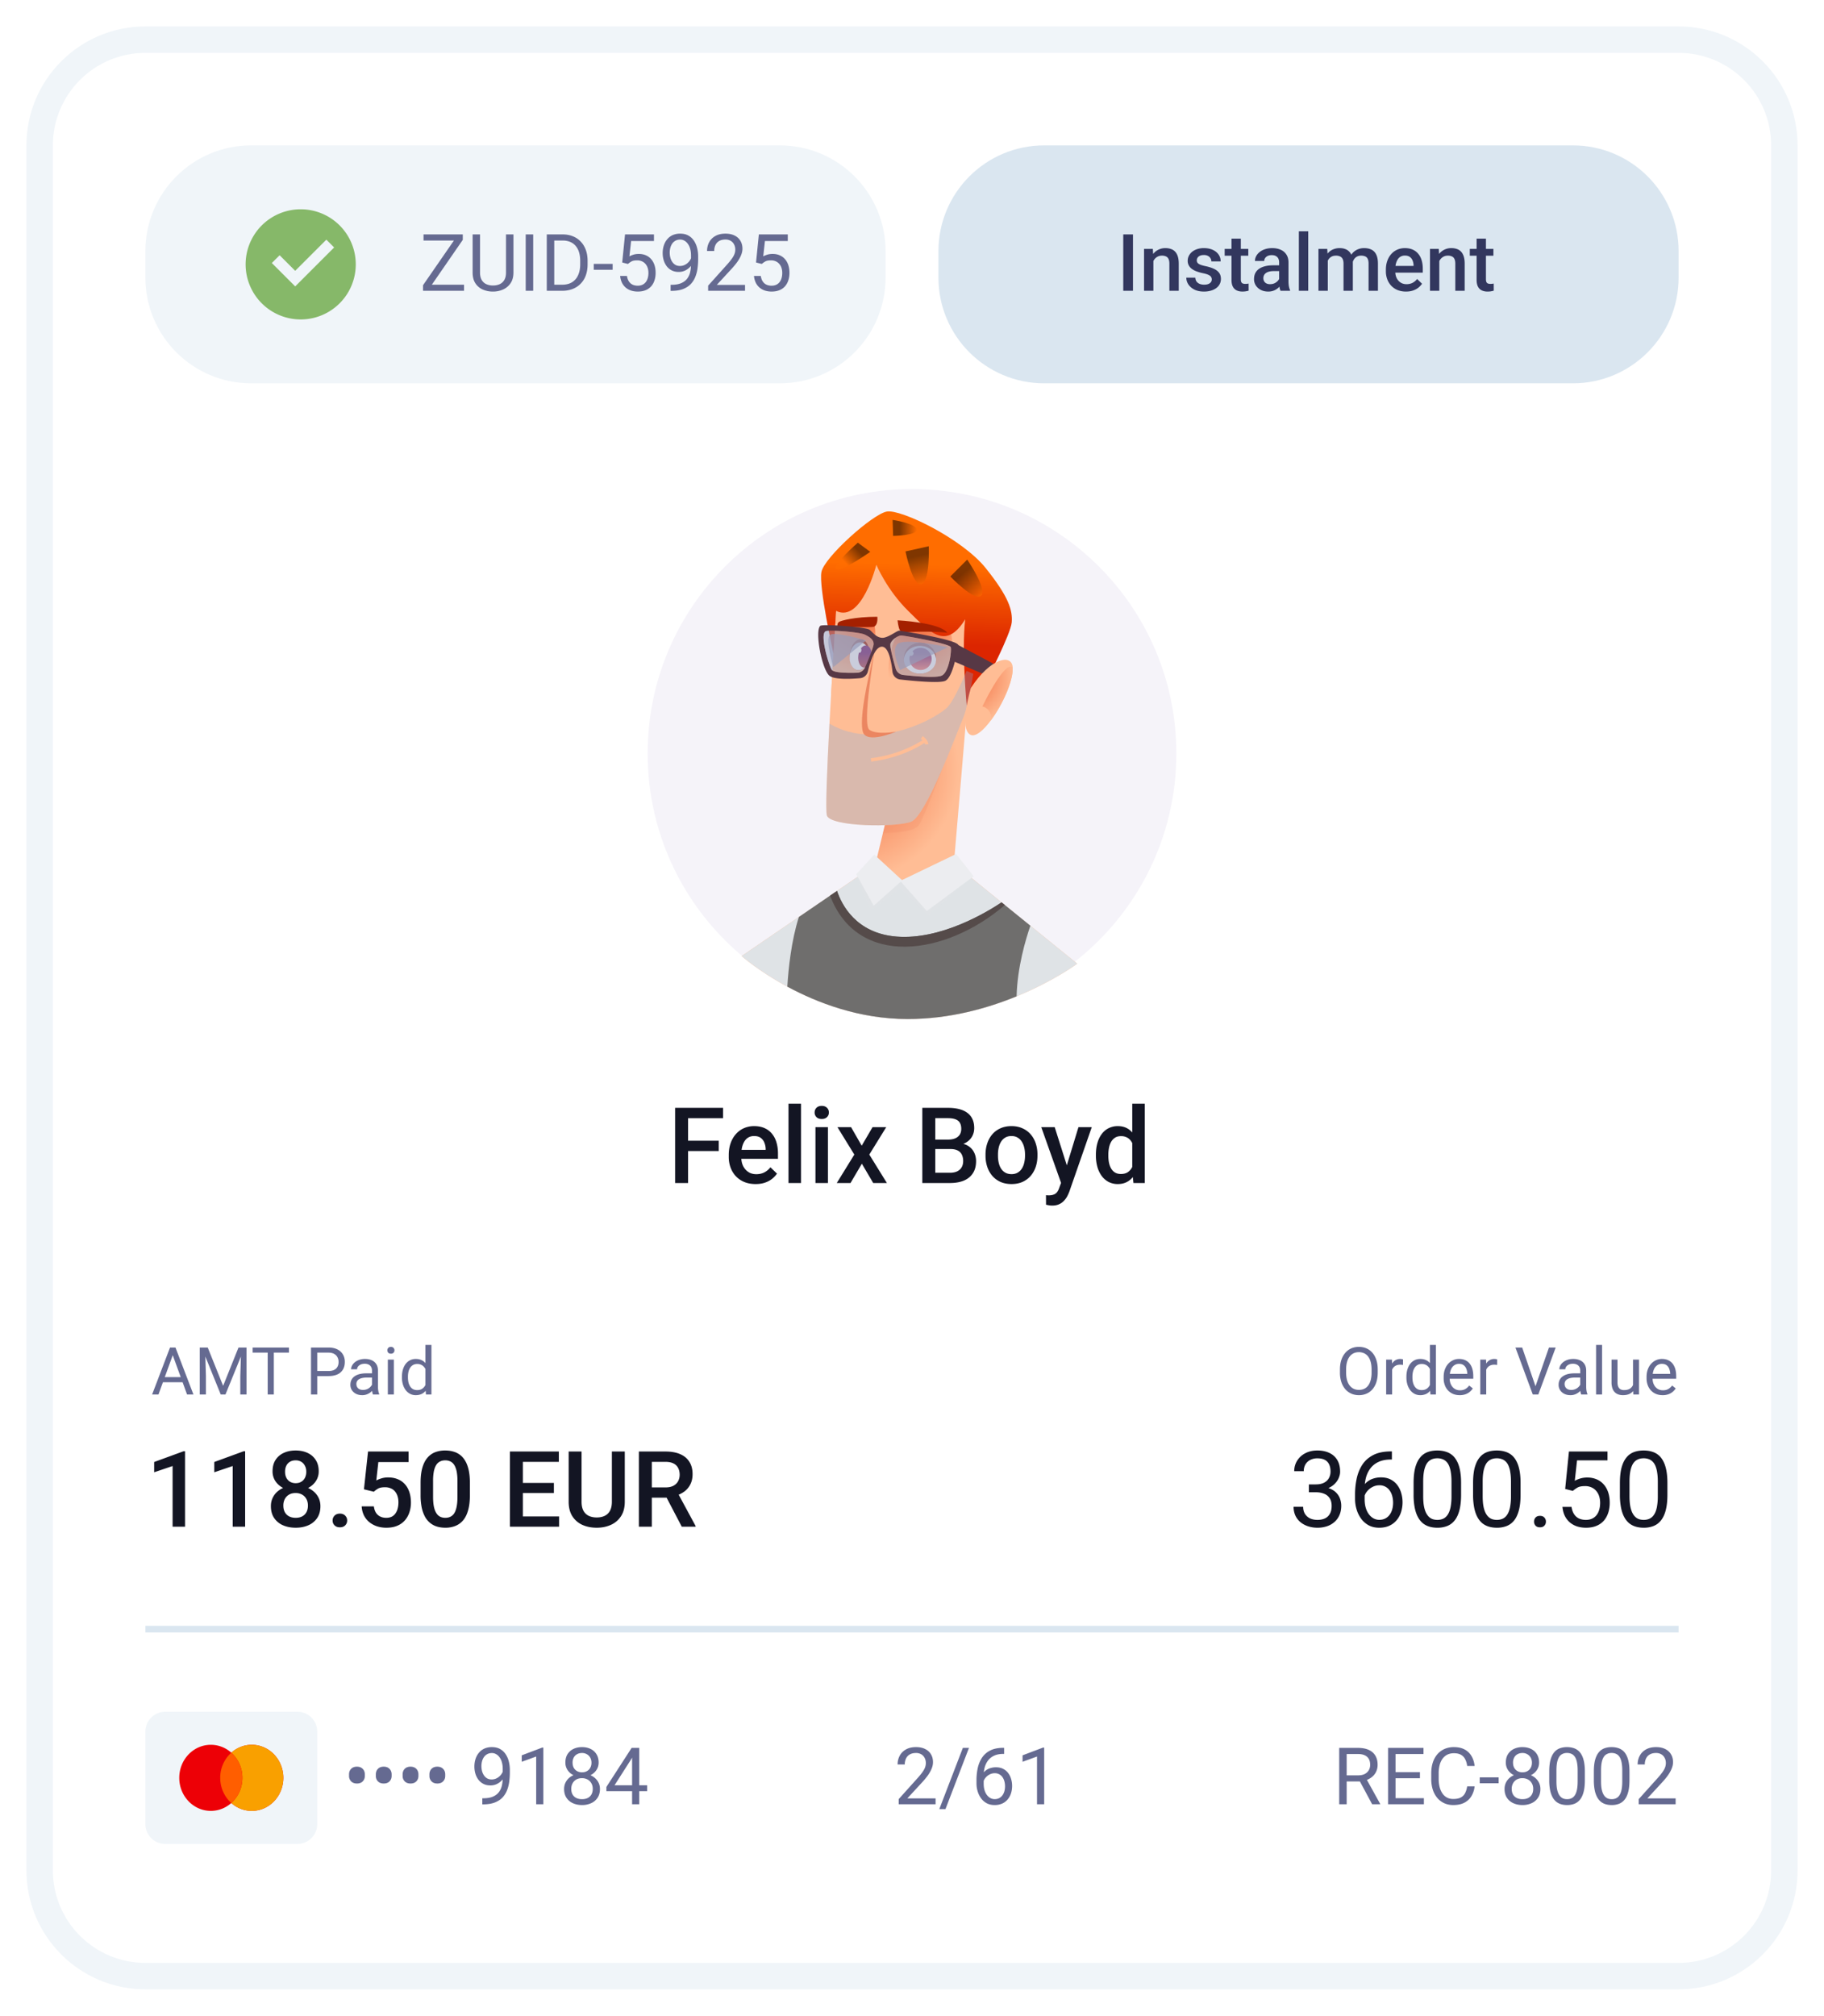 <svg xmlns="http://www.w3.org/2000/svg" fill="none" viewBox="0 0 276 305"><g filter="url(#a)"><path fill="#fff" d="M2 18C2 9.163 9.163 2 18 2h232c8.837 0 16 7.163 16 16v261c0 8.837-7.163 16-16 16H18c-8.837 0-16-7.163-16-16V18z"/><path fill="#F0F5F9" d="M114 18H34c-8.837 0-16 7.163-16 16v4c0 8.837 7.163 16 16 16h80c8.837 0 16-7.163 16-16v-4c0-8.837-7.163-16-16-16z"/><path fill="#86B869" d="M41.5 44.333a8.333 8.333 0 1 1 0-16.666 8.333 8.333 0 0 1 0 16.666zm-.831-5 5.892-5.892-1.178-1.179-4.714 4.715-2.357-2.358-1.179 1.178 3.536 3.536z"/><path fill="#656A91" d="M66.215 39.08V40h-5.777v-.92h5.777zm-.188-6.79L60.707 40h-.697v-.844l5.314-7.687h.703v.82zm-.48-.82v.925h-5.461v-.926h5.461zm7.019 0h1.125v5.77c0 .641-.142 1.174-.427 1.6a2.668 2.668 0 0 1-1.137.961 3.684 3.684 0 0 1-1.529.316 3.788 3.788 0 0 1-1.571-.316 2.565 2.565 0 0 1-1.107-.961c-.27-.426-.404-.959-.404-1.6v-5.77h1.119v5.77c0 .446.082.813.246 1.102.164.29.392.504.685.644a2.38 2.38 0 0 0 1.032.211c.394 0 .738-.07 1.031-.21.297-.14.527-.356.691-.645.164-.289.246-.656.246-1.102v-5.77zm4.114 0V40h-1.131v-8.53h1.131zM81.045 40h-1.781l.011-.92h1.77c.609 0 1.117-.127 1.523-.38.407-.259.711-.618.914-1.079.207-.465.311-1.008.311-1.629v-.52c0-.49-.059-.923-.176-1.302a2.639 2.639 0 0 0-.515-.967 2.18 2.18 0 0 0-.832-.603 2.861 2.861 0 0 0-1.12-.205h-1.921v-.926h1.921c.559 0 1.069.093 1.53.281.461.184.857.451 1.189.803.336.347.594.77.774 1.265.179.493.269 1.047.269 1.664v.51c0 .617-.09 1.174-.269 1.67a3.407 3.407 0 0 1-1.998 2.063 4.405 4.405 0 0 1-1.6.275zm-1.178-8.53V40h-1.131v-8.53h1.131zm8.836 4.458v.89h-2.859v-.89h2.859zm2.315.011-.868-.222.428-4.248h4.377v1.002h-3.457l-.258 2.32c.156-.09.354-.174.592-.252.242-.078.52-.117.832-.117.395 0 .748.068 1.061.205.312.133.578.324.796.574.223.25.393.551.51.903.117.351.176.744.176 1.177 0 .41-.057.787-.17 1.131a2.52 2.52 0 0 1-.498.902 2.236 2.236 0 0 1-.844.592c-.336.141-.732.211-1.189.211-.344 0-.67-.047-.979-.14a2.536 2.536 0 0 1-.82-.44 2.376 2.376 0 0 1-.586-.738 2.975 2.975 0 0 1-.281-1.043h1.031c.047.32.141.59.281.808.141.22.325.385.551.498.231.11.498.165.803.165.258 0 .486-.045.685-.135.2-.09.368-.219.504-.387.137-.168.241-.37.311-.609.074-.239.111-.506.111-.803 0-.27-.037-.52-.111-.75a1.719 1.719 0 0 0-.334-.604 1.477 1.477 0 0 0-.533-.398 1.707 1.707 0 0 0-.727-.146c-.363 0-.639.048-.826.146-.184.098-.373.23-.568.398zm6.457 3.153h.111c.625 0 1.133-.088 1.523-.264.391-.176.692-.412.903-.709a2.65 2.65 0 0 0 .433-1.002c.078-.375.117-.76.117-1.154v-1.307c0-.386-.044-.73-.134-1.03a2.218 2.218 0 0 0-.364-.757 1.62 1.62 0 0 0-.521-.463 1.291 1.291 0 0 0-.621-.158c-.25 0-.475.051-.674.152a1.431 1.431 0 0 0-.498.416c-.133.18-.234.391-.305.633a2.84 2.84 0 0 0-.105.791c0 .254.031.5.094.739.062.238.158.453.287.644.129.191.289.344.48.457.195.11.424.164.686.164.242 0 .468-.047.679-.14a1.951 1.951 0 0 0 .967-.96c.102-.212.16-.433.176-.664h.516c0 .325-.065.645-.194.961a2.954 2.954 0 0 1-.527.856 2.674 2.674 0 0 1-.797.621 2.202 2.202 0 0 1-.996.228c-.422 0-.787-.082-1.096-.246a2.207 2.207 0 0 1-.761-.656 2.988 2.988 0 0 1-.44-.914 3.854 3.854 0 0 1-.141-1.03c0-.407.057-.788.17-1.144.114-.355.282-.668.504-.937.223-.274.498-.487.826-.639a2.734 2.734 0 0 1 1.149-.228c.488 0 .904.097 1.248.293.344.195.623.457.838.785.219.328.379.697.48 1.107.102.41.153.832.153 1.266v.392c0 .442-.03.891-.088 1.348a5.356 5.356 0 0 1-.323 1.301 3.41 3.41 0 0 1-.685 1.113c-.301.324-.693.582-1.178.773-.48.188-1.074.282-1.781.282h-.111v-.92zm11.261.017V40h-5.584v-.779l2.795-3.112c.344-.382.61-.707.797-.972.192-.27.324-.51.399-.72.078-.216.117-.435.117-.657 0-.28-.059-.535-.176-.762a1.318 1.318 0 0 0-.504-.55 1.524 1.524 0 0 0-.809-.206c-.378 0-.695.074-.949.223-.25.144-.437.347-.562.61a2.073 2.073 0 0 0-.188.902h-1.084c0-.48.106-.92.317-1.319.211-.398.523-.715.937-.949.414-.238.924-.357 1.529-.357.54 0 1 .095 1.383.287.383.187.676.453.879.797.207.34.311.738.311 1.195a2.4 2.4 0 0 1-.129.762 3.854 3.854 0 0 1-.346.761 5.78 5.78 0 0 1-.51.75 11.39 11.39 0 0 1-.615.727l-2.285 2.478h4.277zm2.532-3.17-.868-.222.428-4.248h4.377v1.002h-3.457l-.258 2.32c.156-.09.354-.174.592-.252.242-.078.52-.117.832-.117.395 0 .748.068 1.061.205.312.133.578.324.796.574.223.25.393.551.51.903.117.351.176.744.176 1.177 0 .41-.057.787-.17 1.131a2.52 2.52 0 0 1-.498.902 2.236 2.236 0 0 1-.844.592c-.336.141-.732.211-1.189.211-.344 0-.67-.047-.979-.14a2.536 2.536 0 0 1-.82-.44 2.376 2.376 0 0 1-.586-.738 2.975 2.975 0 0 1-.281-1.043h1.031c.047.32.141.59.281.808.141.22.325.385.551.498.231.11.498.165.803.165.258 0 .486-.045.685-.135.2-.09.368-.219.504-.387.137-.168.241-.37.311-.609.074-.239.111-.506.111-.803 0-.27-.037-.52-.111-.75a1.719 1.719 0 0 0-.334-.604 1.477 1.477 0 0 0-.533-.398 1.707 1.707 0 0 0-.727-.146c-.363 0-.639.048-.826.146-.184.098-.373.23-.568.398z"/><path fill="#DAE6F0" d="M234 18h-80c-8.837 0-16 7.163-16 16v4c0 8.837 7.163 16 16 16h80c8.837 0 16-7.163 16-16v-4c0-8.837-7.163-16-16-16z"/><path fill="#32375E" d="M167.438 31.469V40h-1.471v-8.531h1.471zm3.087 3.545V40h-1.412v-6.34h1.33l.082 1.354zm-.252 1.582-.457-.006c.004-.449.067-.861.188-1.236.125-.375.297-.698.516-.967a2.26 2.26 0 0 1 .796-.621 2.345 2.345 0 0 1 1.032-.223c.304 0 .58.043.826.129a1.5 1.5 0 0 1 .638.404c.18.188.317.432.411.733.093.296.14.662.14 1.095V40h-1.418v-4.102c0-.304-.045-.544-.134-.72a.753.753 0 0 0-.381-.381 1.431 1.431 0 0 0-.616-.117c-.242 0-.459.05-.65.152a1.47 1.47 0 0 0-.486.416 2.012 2.012 0 0 0-.299.609c-.07.231-.106.477-.106.739zm9.088 1.687a.714.714 0 0 0-.105-.381c-.07-.117-.205-.222-.404-.316-.196-.094-.485-.18-.868-.258a7.34 7.34 0 0 1-.925-.264 2.92 2.92 0 0 1-.715-.38 1.61 1.61 0 0 1-.463-.528 1.451 1.451 0 0 1-.164-.703c0-.258.056-.502.17-.732.113-.231.275-.434.486-.61.211-.175.467-.314.768-.416a3.221 3.221 0 0 1 1.019-.152c.531 0 .986.09 1.365.269.383.176.676.417.879.721.203.301.305.641.305 1.02h-1.412a.903.903 0 0 0-.129-.469.894.894 0 0 0-.375-.357 1.283 1.283 0 0 0-.633-.141c-.242 0-.443.039-.603.117a.821.821 0 0 0-.352.293.75.75 0 0 0-.111.399c0 .105.019.201.058.287a.68.68 0 0 0 .211.228c.098.067.231.129.399.188.172.058.386.115.644.17.485.101.901.232 1.248.392.352.156.621.36.809.61.187.246.281.558.281.937 0 .281-.06.539-.182.773a1.754 1.754 0 0 1-.515.604 2.596 2.596 0 0 1-.815.393 3.69 3.69 0 0 1-1.054.14c-.574 0-1.061-.101-1.459-.305-.399-.207-.701-.47-.908-.791a1.864 1.864 0 0 1-.305-1.007h1.365c.016.261.088.47.217.627.133.152.297.263.492.334.199.066.404.099.615.099.254 0 .467-.033.639-.099a.92.92 0 0 0 .393-.282.674.674 0 0 0 .134-.41zm5.526-4.623v1.031h-3.575V33.66h3.575zm-2.543-1.553h1.412v6.141c0 .195.027.346.082.451.058.102.139.17.24.205.102.035.221.053.358.053a2.422 2.422 0 0 0 .498-.053l.005 1.078a3.319 3.319 0 0 1-.937.135c-.324 0-.611-.056-.861-.17a1.262 1.262 0 0 1-.586-.568c-.141-.262-.211-.609-.211-1.043v-6.229zm7.207 6.622v-3.024c0-.226-.041-.422-.123-.586a.863.863 0 0 0-.375-.381c-.164-.09-.371-.134-.621-.134-.231 0-.43.039-.598.117a.966.966 0 0 0-.393.316.768.768 0 0 0-.14.451h-1.406c0-.25.06-.492.181-.726.121-.235.297-.444.528-.627.23-.184.505-.328.826-.434.32-.105.679-.158 1.078-.158.476 0 .898.08 1.265.24.372.16.663.403.873.727.215.32.323.722.323 1.207v2.818c0 .289.019.549.058.779.043.227.104.424.182.592V40h-1.447a2.47 2.47 0 0 1-.158-.58 4.622 4.622 0 0 1-.053-.691zm.205-2.584.012.873h-1.014c-.262 0-.492.025-.692.076a1.42 1.42 0 0 0-.498.211.91.91 0 0 0-.298.34.984.984 0 0 0-.1.451.94.94 0 0 0 .117.463.827.827 0 0 0 .34.322c.152.078.336.117.551.117.289 0 .541-.059.756-.176.218-.121.39-.267.515-.439.125-.176.192-.342.2-.498l.457.627c-.047.16-.127.332-.241.515a2.47 2.47 0 0 1-.445.528 2.204 2.204 0 0 1-1.518.562c-.414 0-.783-.082-1.107-.246a1.969 1.969 0 0 1-.762-.674 1.75 1.75 0 0 1-.275-.967c0-.335.062-.632.187-.89a1.74 1.74 0 0 1 .563-.656c.25-.176.555-.309.914-.399.359-.094.77-.14 1.23-.14h1.108zM193.957 31v9h-1.418v-9h1.418zm2.959 3.949V40h-1.412v-6.34h1.33l.082 1.289zm-.228 1.647-.481-.006c0-.438.055-.842.164-1.213.109-.371.27-.693.481-.967.21-.277.472-.49.785-.639a2.498 2.498 0 0 1 1.095-.228c.289 0 .553.043.791.129.243.082.452.213.627.392.18.18.317.411.411.692.097.281.146.621.146 1.019V40h-1.412v-4.102c0-.308-.047-.55-.141-.726a.777.777 0 0 0-.392-.375 1.424 1.424 0 0 0-.604-.117c-.265 0-.492.05-.679.152-.184.102-.334.24-.452.416a1.856 1.856 0 0 0-.257.609 3.182 3.182 0 0 0-.082.739zm3.931-.375-.662.146c0-.383.053-.744.158-1.084.11-.344.268-.644.475-.902.211-.262.471-.467.779-.615a2.412 2.412 0 0 1 1.061-.223c.324 0 .613.045.867.135.258.086.476.222.656.41.18.187.317.432.41.732.094.297.141.657.141 1.078V40h-1.418v-4.107c0-.321-.047-.569-.141-.745a.733.733 0 0 0-.386-.363 1.57 1.57 0 0 0-.604-.105c-.219 0-.412.041-.58.123a1.143 1.143 0 0 0-.416.334 1.49 1.49 0 0 0-.258.486 2.078 2.078 0 0 0-.082.598zm8.133 3.896a3.39 3.39 0 0 1-1.272-.228 2.8 2.8 0 0 1-.96-.651 2.88 2.88 0 0 1-.604-.978 3.421 3.421 0 0 1-.211-1.213v-.235c0-.496.072-.945.217-1.347.144-.403.346-.746.603-1.031.258-.289.563-.51.914-.663a2.852 2.852 0 0 1 1.143-.228c.453 0 .85.076 1.189.228.34.153.622.368.844.645.227.273.395.6.504.979.113.378.17.796.17 1.253v.604h-4.898v-1.014h3.504v-.111a1.984 1.984 0 0 0-.153-.715 1.212 1.212 0 0 0-.416-.539c-.187-.137-.437-.205-.75-.205-.234 0-.443.051-.627.152-.179.098-.33.241-.451.428a2.247 2.247 0 0 0-.281.68 3.781 3.781 0 0 0-.094.884v.235c0 .277.037.535.111.773.078.235.192.44.34.616.149.175.328.314.539.416.211.097.451.146.721.146.34 0 .643-.068.908-.205a2.09 2.09 0 0 0 .692-.58l.744.721c-.137.199-.315.39-.533.574-.219.18-.487.326-.803.439-.313.114-.676.17-1.09.17zm5.039-5.103V40h-1.412v-6.34h1.33l.082 1.354zm-.252 1.582-.457-.006c.004-.449.066-.861.188-1.236.125-.375.296-.698.515-.967.223-.27.488-.477.797-.621a2.34 2.34 0 0 1 1.031-.223c.305 0 .58.043.826.129.25.082.463.217.639.404.18.188.317.432.41.733.094.296.141.662.141 1.095V40h-1.418v-4.102c0-.304-.045-.544-.135-.72a.753.753 0 0 0-.381-.381 1.43 1.43 0 0 0-.615-.117c-.242 0-.459.05-.65.152-.192.102-.354.24-.487.416a2.01 2.01 0 0 0-.298.609 2.5 2.5 0 0 0-.106.739zm8.438-2.936v1.031h-3.575V33.66h3.575zm-2.543-1.553h1.412v6.141c0 .195.027.346.082.451.058.102.138.17.24.205a1.1 1.1 0 0 0 .357.053 2.391 2.391 0 0 0 .498-.053l.006 1.078a3.362 3.362 0 0 1-.41.094 2.945 2.945 0 0 1-.527.041 2.06 2.06 0 0 1-.862-.17 1.26 1.26 0 0 1-.585-.568c-.141-.262-.211-.609-.211-1.043v-6.229z"/><path fill="#F5F3F9" d="M94 110c0-22.091 17.909-40 40-40s40 17.909 40 40-17.909 40-40 40-40-17.909-40-40z"/><path fill="url(#b)" d="M158.994 141.813s-3.532 2.625-9.167 4.937c-4.425 1.816-10.151 3.438-16.479 3.438-7.328 0-13.714-2.475-18.213-4.904-4.328-2.335-6.913-4.627-6.913-4.627l8.66-5.912 5.775-3.944 5.782-3.947.005-.017 1.151-4.772 1.327-5.492.369-1.08 5.349-15.613 6.007-.52c0 .232-2.309 27.321-2.309 27.321l.57.464 6.645 5.39 4.36 3.534 7.081 5.744z"/><path fill="#EB8661" d="M140.699 106.632s-4.67 12.961-5.724 14.287c-.71.896-3.582 1.105-5.38 1.146l1.327-5.492.369-1.08 9.408-8.861z" opacity=".2" style="mix-blend-mode:multiply"/><path fill="#DFE3E6" d="M158.994 141.813s-3.532 2.625-9.167 4.937c-4.425 1.816-10.151 3.438-16.479 3.438-7.328 0-13.714-2.475-18.213-4.904-4.328-2.335-6.913-4.627-6.913-4.627l8.66-5.912 5.775-3.944 2.966-2.024 2.816-1.923.005-.018 4.038 2.33 7.018-1.683 1.408-.338.97.786 1.067.866 4.608 3.738 4.36 3.534 7.081 5.744z"/><path fill="#DFE3E6" d="m142.945 128.797-6.516 5.775-4.165-4.168-4.484 3.32s-1.447-3.277-2.157-4.947l2.816-1.923.005-.018 4.039 2.33 7.017-1.683 2.378.448 1.067.866z" opacity=".3" style="mix-blend-mode:multiply"/><path fill="#ECEDF0" d="m140.674 125.22-8.193 3.945-4.185-3.855-2.736 2.96 2.647 4.765 4.101-3.639 3.928 4.448 7.104-5.256-2.666-3.368z"/><path fill="#6F6E6D" d="M151.912 136.07c-.692 1.997-1.973 6.249-2.085 10.682-4.426 1.815-10.152 3.437-16.479 3.437-7.328 0-13.714-2.475-18.213-4.904.163-2.681.593-6.931 1.746-10.539l4.724-3.226 1.051-.718c.685 2.055 2.855 6.427 9.016 6.911 6.707.527 13.691-3.713 15.881-5.177l.499.405 3.86 3.129z"/><path fill="#554B4A" d="M148.052 132.941c-8.902 7.651-22.254 9.627-26.448-1.421l1.052-.718c.685 2.055 2.854 6.427 9.016 6.911 6.707.527 13.691-3.713 15.881-5.177l.499.405z"/><path fill="#FFBD95" d="M143.278 97.955c-.468 2.905-1.064 5.553-1.479 6.523-.952 2.221-5.645 14.97-7.929 15.858-2.284.886-12.24.761-12.749-.952-.229-.774.033-7.132.39-13.885.079-1.492.163-3.002.247-4.476.226-3.977.456-7.687.601-10.034.096-1.564.158-2.521.158-2.557l5.835-8.244s14.524 5.581 15.413 8.308c.501 1.535.114 5.711-.487 9.459z"/><path fill="url(#c)" d="M132.465 90.962c-2.678 3.459-2.046 8.369-1.786 9.634.261 1.264 6.546 2.008 7.848.297 1.302-1.711 1.785-8.034 1.414-8.778-.372-.743-2.418-.892-2.418-.892l-5.058-.261z"/><path fill="url(#d)" d="M127.37 100c-.214 1.688-3.927 1.451-5.612 1.023.226-3.977.456-7.687.601-10.034.15-.18.305-.308.473-.362 1.821-.593 5.429-.372 5.429-.372.67 2.827-.632 7.7-.891 9.745z"/><path fill="url(#e)" d="M122.118 94.908s-2.265-10.154-1.821-12.374c.444-2.22 7.738-8.753 9.895-9.134 2.156-.38 11.416 4.123 14.968 8.563 3.552 4.44 4.059 6.406 3.933 8.182-.127 1.776-3.933 9.07-3.933 9.07l-2.868 3.675s-.811-8.37-.24-13.19c-2.981 4.82-5.391 1.904-8.626-1.268-3.234-3.171-4.82-6.977-4.82-6.977s-2.22 8.88-6.089 6.977l-.399 6.476z"/><path fill="#81AEE5" d="M143.278 97.955c-.468 2.905-1.064 5.553-1.479 6.523-.952 2.22-5.645 14.969-7.929 15.858-2.284.886-12.24.761-12.749-.952-.229-.774.033-7.132.39-13.885 7.463 4.38 16.782-1.189 17.963-2.61 1.225-1.469 2.778-5.377 2.778-5.377l1.026.443z" opacity=".3" style="mix-blend-mode:multiply"/><path fill="#FFBD95" d="m127.829 111.23-.058-.506c4.721-.55 7.947-2.804 7.979-2.827l.295.416c-.135.095-3.358 2.351-8.216 2.917z"/><path fill="#FFBD95" d="M135.973 108.644c-.002-.015-.057-.456-.641-.845l.283-.424c.799.533.863 1.199.866 1.227l-.508.042z"/><path fill="#EB8661" d="M128.335 94.609c-1.146 4.44-2.363 10.347-1.754 12.173.608 1.826 5.012-.08 5.012-.08s-2.92.544-4.046-.278c-1.126-.821.788-11.815.788-11.815z"/><path fill="#A42000" d="M135.209 97.94c1.345 0 2.435-1.052 2.435-2.349 0-1.297-1.09-2.348-2.435-2.348s-2.435 1.051-2.435 2.348 1.09 2.348 2.435 2.348z"/><path fill="#fff" d="M135.209 97.939c1.345 0 2.435-.943 2.435-2.106 0-1.163-1.09-2.106-2.435-2.106s-2.435.943-2.435 2.106c0 1.163 1.09 2.106 2.435 2.106z"/><path fill="url(#f)" d="M136.932 96.09a1.678 1.678 0 1 0-3.266-.78 1.678 1.678 0 0 0 3.266.78z"/><path fill="#fff" d="M133.849 95.24a.383.383 0 1 0-.002-.767.383.383 0 0 0 .002.766z"/><path fill="#A42000" d="M127.521 95.234c.149-1.29-.385-2.41-1.194-2.502-.808-.094-1.585.875-1.734 2.163-.149 1.288.386 2.408 1.194 2.5.809.095 1.585-.873 1.734-2.161z"/><path fill="#fff" d="M127.493 95.474c.134-1.155-.413-2.167-1.221-2.261-.809-.093-1.573.767-1.707 1.923-.133 1.155.414 2.167 1.222 2.26.809.095 1.573-.766 1.706-1.922z"/><path fill="url(#g)" d="M127.895 95.448c-.107.92-.645 1.616-1.203 1.55-.557-.063-.923-.862-.816-1.783.106-.921.645-1.616 1.202-1.551.558.064.924.863.817 1.784z"/><path fill="#fff" d="M126.341 94.419c-.025.21-.147.368-.275.353-.127-.015-.21-.197-.186-.406.025-.21.147-.37.274-.354.127.015.211.197.187.407z"/><path fill="#573845" d="M140.772 93.482c.073.024 6.134 3.264 6.134 3.264l-1.153 1.644-5.521-2.356.54-2.552z"/><path fill="#A42000" d="M128.757 89.32c.073.93-.196 1.395-.563 1.517-.367.122-5.478 0-5.478 0s-.073-.49.196-.71c.269-.22 2.445-.806 5.845-.806zM131.813 89.859c.22 1.858.538 1.956 1.541 1.809 1.002-.146 5.355-.122 5.991.098-1.076-1.59-7.532-1.907-7.532-1.907z"/><path fill="url(#h)" d="M133.016 79.435s1.07 5.308 2.4 4.954c1.33-.354 1.127-5.74 1.127-5.74l-3.527.786z" opacity=".5" style="mix-blend-mode:screen"/><path fill="url(#i)" d="M125.807 78.112s-4.039 3.507-3.285 3.997c.755.49 5.159-2.611 5.159-2.611l-1.874-1.386z" opacity=".5" style="mix-blend-mode:screen"/><path fill="url(#j)" d="M139.797 83.227s3.749 3.906 4.682 2.894c.933-1.012-2.127-5.45-2.127-5.45l-2.555 2.556z" opacity=".5" style="mix-blend-mode:screen"/><path fill="url(#k)" d="M131.142 77.084s3.629-.04 3.562-.96c-.067-.92-3.639-1.46-3.639-1.46l.077 2.42z" opacity=".5" style="mix-blend-mode:screen"/><path fill="#573845" d="M132.085 91.42c-.318-.05-1.815 1.203-2.699 1.08-.883-.121-1.275-.786-1.792-1.203-.515-.415-7.142-.93-7.484-.59-.858.86.296 6.726 1.424 7.559.791.586 3.226.47 4.609.35a1.333 1.333 0 0 0 1.18-1.024c.324-1.354 1.042-3.725 2.112-3.742 1.046-.017 1.457 2.35 1.61 3.778a1.334 1.334 0 0 0 1.181 1.186c1.946.218 5.882.598 6.78.213 1.202-.514 1.815-4.49 2.011-5.35.196-.858-8.613-2.207-8.932-2.256zm-3.9 2.11c-.052.499-.827 2.372-1.286 3.448a1.34 1.34 0 0 1-1.191.812c-1.26.039-3.498.04-3.83-.431-.466-.662-1.941-5.584-.884-5.864.736-.198 5.054.145 5.841.515.784.369 1.423.809 1.35 1.52zm10.329 4.687c-.831.406-4.216.09-5.843-.091a1.335 1.335 0 0 1-1.135-.956c-.345-1.187-.907-3.25-.8-3.737.122-.565 1.128-1.301 1.668-1.276.539.023 7.312 1.228 7.46 1.767.148.54-.245 3.753-1.35 4.293z"/><path fill="#979CBA" d="M120.994 91.494c-1.057.282.417 5.202.883 5.865.332.472 2.57.471 3.829.431a1.338 1.338 0 0 0 1.192-.812c.459-1.076 1.234-2.948 1.285-3.447.074-.712-.564-1.153-1.349-1.522-.785-.368-5.104-.711-5.84-.515zM130.736 93.433c-.107.488.456 2.55.801 3.738.151.519.598.896 1.135.956 1.627.18 5.012.497 5.842.09 1.105-.54 1.497-3.754 1.35-4.293-.147-.54-6.92-1.743-7.46-1.767-.54-.025-1.546.71-1.668 1.276z" opacity=".5"/><path fill="#979CBA" d="M132.212 97.384s-1.366-2.653-.516-3.838c.851-1.185 7.702.387 7.702.387l-7.186 3.451zM127.06 92.903s-4.508-1.34-5.409-.876c-.902.463.437 4.92.437 4.92l4.972-4.044z" opacity=".7" style="mix-blend-mode:screen"/><path fill="#FFBD95" d="M149.237 96.995c.104 2.042-1.564 5.663-3.308 8.013-1.13 1.517-2.291 2.505-3.03 2.197-1.884-.782 0-7.099 0-7.099 3.022-4.634 6.231-5.21 6.338-3.111z"/><path fill="url(#l)" d="M145.929 105.008c.237-1.836-1.276-2.118-1.276-2.118s3.361-7.053 4.584-5.895c.104 2.042-1.564 5.663-3.308 8.013z"/><path fill="#131523" d="M100.117 163.625V175h-1.961v-11.375h1.961zm4.641 4.977v1.554h-5.141v-1.554h5.141zm.648-4.977v1.563h-5.789v-1.563h5.789zm4.93 11.531c-.625 0-1.19-.101-1.695-.304a3.762 3.762 0 0 1-1.282-.868 3.824 3.824 0 0 1-.804-1.304 4.559 4.559 0 0 1-.282-1.618v-.312c0-.661.097-1.26.289-1.797.193-.536.461-.995.805-1.375.344-.385.75-.68 1.219-.883a3.79 3.79 0 0 1 1.523-.304c.605 0 1.133.101 1.586.304.453.203.828.49 1.125.86.302.364.526.799.672 1.304.151.506.227 1.063.227 1.672v.805h-6.531v-1.352h4.671v-.148a2.633 2.633 0 0 0-.203-.953 1.618 1.618 0 0 0-.554-.719c-.25-.182-.584-.273-1-.273-.313 0-.592.067-.836.203-.24.13-.44.32-.602.57-.161.25-.286.552-.375.906a5.11 5.11 0 0 0-.125 1.18v.312c0 .37.05.714.148 1.032.105.312.256.586.454.82.198.234.437.419.718.555.282.13.602.195.961.195.453 0 .857-.091 1.211-.273.354-.183.662-.44.922-.774l.992.961a3.847 3.847 0 0 1-.711.766 3.56 3.56 0 0 1-1.07.586c-.417.151-.901.226-1.453.226zM117.203 163v12h-1.891v-12h1.891zm4.078 3.547V175h-1.89v-8.453h1.89zm-2.015-2.219c0-.286.093-.523.281-.711.193-.193.458-.289.797-.289.333 0 .596.096.789.289a.95.95 0 0 1 .289.711.939.939 0 0 1-.289.703c-.193.188-.456.281-.789.281-.339 0-.604-.093-.797-.281a.951.951 0 0 1-.281-.703zm5.515 2.219 1.61 2.805 1.64-2.805h2.071l-2.563 4.148 2.664 4.305h-2.07l-1.719-2.922-1.719 2.922h-2.078l2.656-4.305-2.554-4.148h2.062zm15.047 3.312h-2.898l-.016-1.429h2.531c.427 0 .789-.063 1.086-.188a1.51 1.51 0 0 0 .688-.554c.156-.245.234-.54.234-.883 0-.381-.073-.69-.219-.93-.145-.24-.369-.414-.672-.523-.296-.11-.677-.164-1.14-.164h-1.899V175h-1.961v-11.375h3.86c.625 0 1.182.06 1.672.18.495.119.914.307 1.258.562.349.25.612.568.789.953.182.386.273.844.273 1.375 0 .469-.112.899-.336 1.289-.224.386-.555.701-.992.946-.438.244-.982.39-1.633.437l-.625.492zm-.086 5.141h-3.43l.883-1.555h2.547c.443 0 .813-.073 1.11-.218.296-.151.518-.357.664-.618.151-.265.226-.575.226-.929a2.2 2.2 0 0 0-.195-.961 1.347 1.347 0 0 0-.617-.633c-.282-.151-.649-.227-1.102-.227h-2.203l.016-1.429h2.867l.445.539c.625.021 1.138.159 1.539.414.406.255.709.586.906.992.198.406.297.844.297 1.313 0 .723-.159 1.33-.476 1.82-.313.489-.763.862-1.352 1.117-.588.25-1.297.375-2.125.375zm5.383-4.133v-.179c0-.61.089-1.175.266-1.696.177-.526.432-.982.765-1.367.339-.391.75-.693 1.235-.906.489-.219 1.041-.328 1.656-.328.62 0 1.172.109 1.656.328.49.213.904.515 1.242.906.339.385.597.841.774 1.367a5.24 5.24 0 0 1 .265 1.696v.179c0 .61-.088 1.175-.265 1.695a4.054 4.054 0 0 1-.774 1.368c-.338.385-.75.687-1.234.906-.484.213-1.034.32-1.649.32-.619 0-1.174-.107-1.664-.32a3.598 3.598 0 0 1-1.234-.906 4.069 4.069 0 0 1-.773-1.368 5.229 5.229 0 0 1-.266-1.695zm1.883-.179v.179c0 .38.039.74.117 1.078.078.339.201.636.367.891.167.255.38.456.641.602.26.145.57.218.929.218.349 0 .652-.073.907-.218.26-.146.474-.347.64-.602a2.75 2.75 0 0 0 .368-.891c.083-.338.125-.698.125-1.078v-.179c0-.376-.042-.73-.125-1.063a2.756 2.756 0 0 0-.375-.898 1.798 1.798 0 0 0-.641-.61c-.255-.151-.56-.226-.914-.226s-.662.075-.922.226a1.817 1.817 0 0 0-.633.61c-.166.26-.289.559-.367.898a4.648 4.648 0 0 0-.117 1.063zm9.883 3.39 2.297-7.531h2.015l-3.391 9.742a6.637 6.637 0 0 1-.304.68 3.085 3.085 0 0 1-.492.695 2.18 2.18 0 0 1-.743.539c-.296.141-.656.211-1.078.211-.166 0-.328-.016-.484-.047a8.168 8.168 0 0 1-.43-.086l-.008-1.437a7.407 7.407 0 0 0 .375.023c.313 0 .573-.039.782-.117.208-.073.377-.193.508-.359.135-.167.25-.391.343-.672l.61-1.641zm-1.297-7.531 2.008 6.328.336 1.984-1.305.336-3.071-8.648h2.032zm11.734 6.703V163h1.891v12h-1.711l-.18-1.75zm-5.5-2.383v-.164c0-.641.076-1.224.227-1.75.151-.531.369-.987.656-1.367.286-.385.635-.68 1.047-.883a3.037 3.037 0 0 1 1.39-.312c.511 0 .959.099 1.344.297.386.197.714.481.985.851.27.365.487.802.648 1.313.161.505.276 1.067.344 1.687v.523a8.503 8.503 0 0 1-.344 1.657c-.161.5-.378.932-.648 1.297a2.808 2.808 0 0 1-.993.843c-.385.198-.836.297-1.351.297a2.96 2.96 0 0 1-1.383-.32 3.063 3.063 0 0 1-1.039-.898 4.225 4.225 0 0 1-.656-1.36 6.178 6.178 0 0 1-.227-1.711zm1.883-.164v.164c0 .386.034.745.101 1.078.073.334.185.628.336.883.151.25.347.448.586.594.245.14.537.211.875.211.427 0 .779-.094 1.055-.281.276-.188.492-.441.648-.758.162-.323.271-.683.329-1.078v-1.414a3.486 3.486 0 0 0-.196-.86 2.279 2.279 0 0 0-.383-.695 1.612 1.612 0 0 0-.601-.469 1.892 1.892 0 0 0-.836-.172c-.344 0-.635.073-.875.219-.24.146-.438.346-.594.602a2.964 2.964 0 0 0-.336.89 5.153 5.153 0 0 0-.109 1.086z"/><path fill="#656A91" d="M22.332 200.521 19.979 207h-.962l2.71-7.109h.62l-.015.63zM24.305 207l-2.359-6.479-.014-.63h.62L25.271 207h-.966zm-.122-2.632v.772h-3.995v-.772h3.995zm2.338-4.477h.914l2.329 5.796 2.324-5.796h.918L30.115 207h-.713l-2.881-7.109zm-.297 0h.805l.132 4.336V207h-.937v-7.109zm6.269 0h.806V207h-.938v-2.773l.132-4.336zm4.942 0V207h-.928v-7.109h.928zm2.285 0v.771h-5.493v-.771h5.493zm5.962 4.321h-1.9v-.767h1.9c.367 0 .665-.058.893-.175.228-.118.394-.28.498-.489.108-.208.161-.446.161-.713a1.51 1.51 0 0 0-.161-.688 1.193 1.193 0 0 0-.498-.518c-.228-.133-.526-.2-.893-.2h-1.68V207h-.942v-7.109h2.622c.537 0 .991.092 1.362.278.371.185.653.443.845.771.192.326.288.699.288 1.119 0 .455-.096.844-.288 1.167a1.842 1.842 0 0 1-.845.737c-.371.166-.825.249-1.362.249zm6.606 1.885v-2.72a1.1 1.1 0 0 0-.127-.542.826.826 0 0 0-.371-.361 1.34 1.34 0 0 0-.615-.127c-.228 0-.428.039-.601.117a1.048 1.048 0 0 0-.4.307.672.672 0 0 0-.142.411h-.903c0-.189.049-.376.146-.562.098-.185.238-.353.42-.503.186-.153.407-.273.664-.361.261-.091.551-.137.87-.137.384 0 .722.065 1.015.195.296.131.527.328.694.591.169.261.253.588.253.982v2.461c0 .175.015.363.044.561.033.199.08.37.142.513V207h-.942a1.668 1.668 0 0 1-.108-.415 3.36 3.36 0 0 1-.039-.488zm.156-2.3.01.635h-.913c-.257 0-.487.021-.688.063a1.552 1.552 0 0 0-.508.181.862.862 0 0 0-.313.307.823.823 0 0 0-.107.425c0 .166.037.318.112.454a.812.812 0 0 0 .337.327c.153.079.34.118.562.118a1.525 1.525 0 0 0 1.235-.606.923.923 0 0 0 .205-.493l.386.435a1.321 1.321 0 0 1-.186.454 2.178 2.178 0 0 1-1.001.854 1.934 1.934 0 0 1-.771.147c-.358 0-.672-.07-.943-.21a1.61 1.61 0 0 1-.625-.562 1.489 1.489 0 0 1-.219-.796c0-.283.055-.532.166-.747.11-.218.27-.399.478-.542.208-.146.459-.257.752-.332.293-.075.62-.112.982-.112h1.049zm3.15-2.08V207h-.908v-5.283h.908zm-.977-1.402c0-.146.044-.27.132-.371.091-.101.225-.151.4-.151.173 0 .305.05.396.151a.526.526 0 0 1 .142.371c0 .14-.048.261-.142.362-.091.097-.223.146-.396.146-.175 0-.309-.049-.4-.146a.533.533 0 0 1-.132-.362zm5.757 5.66V199.5h.908v7.5h-.83l-.078-1.025zm-3.555-1.558v-.103c0-.403.049-.769.147-1.098.101-.332.242-.617.425-.855.185-.237.405-.42.659-.547.257-.13.543-.195.859-.195.332 0 .622.059.869.176.251.114.463.281.635.503.176.218.314.482.415.791.101.309.171.659.21 1.05v.449a4.623 4.623 0 0 1-.21 1.045 2.464 2.464 0 0 1-.415.791 1.73 1.73 0 0 1-.635.503c-.25.114-.543.171-.879.171-.309 0-.592-.067-.849-.201a1.99 1.99 0 0 1-.659-.561 2.722 2.722 0 0 1-.425-.85 3.723 3.723 0 0 1-.147-1.069zm.909-.103v.103c0 .264.026.511.078.742.055.231.14.435.254.611.114.175.258.314.434.415.176.097.386.146.63.146.3 0 .545-.063.737-.19.196-.127.352-.295.469-.503a2.97 2.97 0 0 0 .274-.679v-1.177a2.725 2.725 0 0 0-.171-.517 1.592 1.592 0 0 0-.284-.45 1.228 1.228 0 0 0-.424-.317 1.379 1.379 0 0 0-.591-.117c-.248 0-.461.052-.64.156-.176.101-.32.241-.434.42a1.937 1.937 0 0 0-.254.615 3.378 3.378 0 0 0-.078.742z"/><path fill="#131523" d="M24 215.586V227h-1.883v-9.18l-2.789.946v-1.555l4.445-1.625H24zm9.094 0V227h-1.883v-9.18l-2.789.946v-1.555l4.445-1.625h.227zm11.39 8.312c0 .709-.164 1.305-.492 1.79a3.082 3.082 0 0 1-1.344 1.101c-.562.245-1.197.367-1.906.367-.708 0-1.346-.122-1.914-.367a3.082 3.082 0 0 1-1.344-1.101c-.328-.485-.492-1.081-.492-1.79a2.868 2.868 0 0 1 1.047-2.265 3.64 3.64 0 0 1 1.188-.649 4.766 4.766 0 0 1 1.5-.226c.718 0 1.362.133 1.929.398.568.266 1.013.633 1.336 1.102.328.469.492 1.015.492 1.64zm-1.89-.093c0-.381-.078-.714-.235-1a1.638 1.638 0 0 0-.656-.664 1.97 1.97 0 0 0-.976-.235c-.375 0-.701.078-.977.235a1.65 1.65 0 0 0-.648.664 2.11 2.11 0 0 0-.227 1c0 .385.076.718.227 1 .151.276.367.487.648.633.281.145.612.218.992.218s.709-.073.985-.218c.276-.146.489-.357.64-.633.151-.282.227-.615.227-1zm1.633-5.188a2.62 2.62 0 0 1-.454 1.516c-.296.443-.708.791-1.234 1.047-.526.25-1.125.375-1.797.375-.677 0-1.281-.125-1.812-.375a3.113 3.113 0 0 1-1.242-1.047 2.659 2.659 0 0 1-.446-1.516c0-.677.149-1.247.446-1.711a2.901 2.901 0 0 1 1.242-1.07c.526-.245 1.127-.367 1.804-.367s1.279.122 1.805.367.938.602 1.234 1.07c.303.464.454 1.034.454 1.711zm-1.883.063c0-.339-.068-.636-.203-.891a1.468 1.468 0 0 0-.555-.609 1.608 1.608 0 0 0-.852-.219c-.328 0-.612.07-.851.211a1.41 1.41 0 0 0-.555.594c-.13.255-.195.56-.195.914 0 .349.065.653.195.914.13.255.315.455.555.601.245.146.531.219.859.219.328 0 .612-.073.852-.219.239-.146.424-.346.554-.601a2.01 2.01 0 0 0 .196-.914zm3.984 7.382c0-.291.099-.536.297-.734.198-.203.466-.305.805-.305.343 0 .612.102.804.305a.998.998 0 0 1 .297.734.998.998 0 0 1-.297.735c-.192.198-.461.297-.804.297-.339 0-.607-.099-.805-.297a.998.998 0 0 1-.297-.735zm6.242-4.351-1.5-.367.618-5.719h6.132v1.594h-4.57l-.312 2.789c.177-.104.421-.206.734-.305a3.38 3.38 0 0 1 1.07-.156c.537 0 1.016.088 1.438.265a2.87 2.87 0 0 1 1.086.758c.296.328.523.729.679 1.203.157.469.235.998.235 1.586 0 .526-.078 1.019-.235 1.477-.151.458-.38.862-.687 1.211a3.165 3.165 0 0 1-1.164.82c-.464.193-1.013.289-1.649.289a4.58 4.58 0 0 1-1.367-.203 3.736 3.736 0 0 1-1.164-.617 3.14 3.14 0 0 1-.828-1.016 3.483 3.483 0 0 1-.359-1.398h1.843c.047.37.149.685.305.945.161.255.375.451.641.586.265.136.573.203.922.203.317 0 .591-.054.82-.164.229-.114.419-.276.57-.484a2.17 2.17 0 0 0 .344-.75c.078-.287.117-.604.117-.953 0-.334-.044-.638-.133-.914a1.98 1.98 0 0 0-.383-.719 1.63 1.63 0 0 0-.632-.469 2.15 2.15 0 0 0-.883-.172c-.448 0-.792.065-1.031.196-.235.13-.454.291-.657.484zm14.532-1.352v1.86c0 .89-.089 1.651-.266 2.281-.172.625-.422 1.133-.75 1.523a2.934 2.934 0 0 1-1.18.86 4.055 4.055 0 0 1-1.523.273c-.448 0-.865-.057-1.25-.172a3.038 3.038 0 0 1-1.031-.539 3.213 3.213 0 0 1-.79-.945 5.331 5.331 0 0 1-.5-1.398 9.225 9.225 0 0 1-.171-1.883v-1.86c0-.895.088-1.651.265-2.265.177-.62.43-1.123.758-1.508a2.884 2.884 0 0 1 1.172-.852 4.22 4.22 0 0 1 1.531-.265c.453 0 .87.057 1.25.172.386.109.729.283 1.031.523.308.24.568.552.782.938.218.38.385.841.5 1.382.114.537.172 1.162.172 1.875zm-1.883 2.125v-2.406a8.08 8.08 0 0 0-.078-1.195 3.55 3.55 0 0 0-.235-.883 1.76 1.76 0 0 0-.375-.594 1.33 1.33 0 0 0-.515-.336 1.822 1.822 0 0 0-.649-.109c-.291 0-.552.057-.781.172a1.4 1.4 0 0 0-.578.531c-.156.245-.276.568-.36.969a7.608 7.608 0 0 0-.117 1.445v2.406c0 .459.026.862.078 1.211.052.349.131.649.235.899.104.245.229.448.375.609.151.156.323.271.515.344.198.073.414.109.649.109.297 0 .56-.057.789-.172a1.44 1.44 0 0 0 .578-.546c.156-.256.273-.586.352-.993.078-.406.117-.893.117-1.461zM80.602 225.445V227h-6.04v-1.555h6.04zm-5.485-9.82V227h-1.961v-11.375h1.961zm4.695 4.75v1.531h-5.25v-1.531h5.25zm.75-4.75v1.563h-6v-1.563h6zm8.024 0h1.953v7.602c0 .864-.187 1.588-.562 2.171a3.533 3.533 0 0 1-1.532 1.321c-.64.291-1.356.437-2.148.437-.818 0-1.547-.146-2.188-.437a3.494 3.494 0 0 1-1.515-1.321c-.365-.583-.547-1.307-.547-2.171v-7.602H84v7.602c0 .546.094.997.281 1.351.188.349.453.607.797.774.344.166.75.25 1.219.25.469 0 .872-.084 1.211-.25.344-.167.609-.425.797-.774.187-.354.281-.805.281-1.351v-7.602zm4.086 0h4.023c.865 0 1.602.13 2.211.391.61.26 1.076.645 1.399 1.156.328.505.492 1.13.492 1.875 0 .568-.104 1.068-.313 1.5a3.052 3.052 0 0 1-.882 1.094 4.282 4.282 0 0 1-1.36.679l-.594.289h-3.617l-.015-1.554h2.711c.468 0 .859-.084 1.171-.25.313-.167.547-.394.704-.68.161-.292.242-.62.242-.984 0-.396-.078-.74-.235-1.032a1.505 1.505 0 0 0-.703-.679c-.317-.162-.721-.242-1.211-.242h-2.062V227h-1.961v-11.375zM99.164 227l-2.672-5.109 2.055-.008 2.711 5.015V227h-2.094z"/><path fill="#656A91" d="M204.473 203.221v.449c0 .534-.067 1.012-.201 1.435a3.074 3.074 0 0 1-.576 1.08c-.25.296-.551.522-.903.678a2.82 2.82 0 0 1-1.172.235c-.42 0-.806-.078-1.157-.235a2.6 2.6 0 0 1-.908-.678 3.165 3.165 0 0 1-.591-1.08 4.554 4.554 0 0 1-.21-1.435v-.449c0-.534.068-1.011.205-1.431a3.16 3.16 0 0 1 .591-1.079c.254-.3.555-.527.903-.684a2.821 2.821 0 0 1 1.157-.234c.433 0 .824.078 1.172.234.352.157.653.384.904.684.253.296.447.656.581 1.079.136.42.205.897.205 1.431zm-.933.449v-.459c0-.423-.044-.798-.132-1.123a2.31 2.31 0 0 0-.376-.82 1.615 1.615 0 0 0-.61-.503 1.854 1.854 0 0 0-.811-.171c-.293 0-.558.057-.796.171a1.679 1.679 0 0 0-.605.503 2.447 2.447 0 0 0-.386.82c-.091.325-.136.7-.136 1.123v.459c0 .426.045.804.136 1.133.091.325.222.6.391.825.172.221.376.389.61.503.238.114.503.171.796.171.306 0 .578-.057.816-.171.237-.114.437-.282.6-.503.166-.225.291-.5.376-.825a4.55 4.55 0 0 0 .127-1.133zm3.11-1.123V207h-.903v-5.283h.879l.024.83zm1.651-.859-.005.839a2.448 2.448 0 0 0-.44-.039c-.208 0-.392.033-.551.098-.16.065-.295.156-.406.273-.11.118-.198.258-.263.42-.062.16-.103.336-.122.528l-.254.146c0-.319.031-.618.093-.898a2.46 2.46 0 0 1 .297-.743c.134-.218.303-.387.508-.507a1.427 1.427 0 0 1 .967-.161.64.64 0 0 1 .176.044zm4.067 4.287V199.5h.908v7.5h-.83l-.078-1.025zm-3.555-1.558v-.103c0-.403.049-.769.147-1.098.101-.332.242-.617.425-.855.185-.237.405-.42.659-.547.257-.13.544-.195.859-.195.332 0 .622.059.869.176.251.114.463.281.635.503.176.218.314.482.415.791.101.309.171.659.21 1.05v.449a4.623 4.623 0 0 1-.21 1.045 2.464 2.464 0 0 1-.415.791 1.73 1.73 0 0 1-.635.503 2.1 2.1 0 0 1-.878.171 1.81 1.81 0 0 1-.85-.201 1.99 1.99 0 0 1-.659-.561 2.722 2.722 0 0 1-.425-.85 3.723 3.723 0 0 1-.147-1.069zm.909-.103v.103c0 .264.026.511.078.742.055.231.14.435.254.611.114.175.258.314.434.415.176.097.386.146.63.146.3 0 .545-.063.737-.19.196-.127.352-.295.469-.503.117-.209.209-.435.274-.679v-1.177a2.59 2.59 0 0 0-.171-.517 1.611 1.611 0 0 0-.283-.45 1.232 1.232 0 0 0-.425-.317 1.379 1.379 0 0 0-.591-.117c-.247 0-.461.052-.64.156-.176.101-.32.241-.434.42a1.937 1.937 0 0 0-.254.615 3.378 3.378 0 0 0-.078.742zm7.153 2.784c-.368 0-.701-.062-1.001-.186a2.273 2.273 0 0 1-.767-.532 2.376 2.376 0 0 1-.488-.811 2.967 2.967 0 0 1-.171-1.025v-.205c0-.43.064-.812.191-1.148.127-.338.299-.625.517-.859a2.22 2.22 0 0 1 .742-.532c.277-.121.564-.181.86-.181.377 0 .703.065.976.195.277.131.503.313.679.547.176.231.306.505.391.821.084.312.127.654.127 1.025v.405h-3.946v-.737h3.042v-.068a2.267 2.267 0 0 0-.146-.684 1.236 1.236 0 0 0-.391-.547c-.179-.143-.423-.215-.732-.215a1.232 1.232 0 0 0-1.011.513c-.124.169-.22.376-.288.62a3.158 3.158 0 0 0-.103.845v.205c0 .251.035.487.103.708.072.218.174.41.308.576.136.166.301.296.493.391.195.094.416.141.664.141.319 0 .589-.065.81-.195.222-.13.415-.304.581-.522l.547.434a2.497 2.497 0 0 1-.434.493 2.055 2.055 0 0 1-.65.381 2.506 2.506 0 0 1-.903.147zm4.014-4.551V207h-.904v-5.283h.879l.025.83zm1.65-.859-.005.839a2.441 2.441 0 0 0-.439-.039 1.45 1.45 0 0 0-.552.098c-.16.065-.295.156-.405.273a1.327 1.327 0 0 0-.264.42c-.062.16-.103.336-.122.528l-.254.146c0-.319.031-.618.093-.898.065-.28.164-.528.298-.743.133-.218.302-.387.507-.507a1.428 1.428 0 0 1 .967-.161.63.63 0 0 1 .176.044zm5.747 4.233 2.095-6.03h1.02L228.77 207h-.728l.244-1.079zm-1.958-6.03 2.075 6.03.259 1.079h-.727l-2.627-7.109h1.02zm8.784 6.206v-2.72a1.1 1.1 0 0 0-.127-.542.826.826 0 0 0-.371-.361 1.34 1.34 0 0 0-.615-.127c-.228 0-.428.039-.601.117a1.056 1.056 0 0 0-.4.307.678.678 0 0 0-.142.411h-.903c0-.189.049-.376.147-.562.097-.185.237-.353.42-.503.185-.153.406-.273.664-.361.26-.091.55-.137.869-.137.384 0 .722.065 1.015.195.297.131.528.328.694.591.169.261.254.588.254.982v2.461c0 .175.014.363.044.561.032.199.079.37.141.513V207h-.942a1.668 1.668 0 0 1-.108-.415 3.36 3.36 0 0 1-.039-.488zm.157-2.3.009.635h-.913c-.257 0-.486.021-.688.063a1.56 1.56 0 0 0-.508.181.862.862 0 0 0-.313.307.823.823 0 0 0-.107.425c0 .166.037.318.112.454a.818.818 0 0 0 .337.327c.153.079.34.118.562.118a1.525 1.525 0 0 0 1.235-.606.923.923 0 0 0 .205-.493l.386.435a1.321 1.321 0 0 1-.186.454 2.178 2.178 0 0 1-1.001.854 1.93 1.93 0 0 1-.771.147c-.358 0-.672-.07-.942-.21a1.602 1.602 0 0 1-.625-.562 1.48 1.48 0 0 1-.22-.796c0-.283.055-.532.166-.747.111-.218.27-.399.478-.542.209-.146.459-.257.752-.332.293-.075.62-.112.982-.112h1.05zm3.149-4.297v7.5h-.908v-7.5h.908zm4.683 6.279v-4.062h.908V207h-.864l-.044-1.221zm.17-1.113.376-.01c0 .352-.037.677-.112.977a2.097 2.097 0 0 1-.351.771 1.668 1.668 0 0 1-.64.513c-.264.12-.584.181-.962.181-.257 0-.493-.038-.708-.113a1.415 1.415 0 0 1-.547-.346 1.575 1.575 0 0 1-.356-.611 2.918 2.918 0 0 1-.122-.903v-3.408h.903v3.418c0 .237.026.434.078.591a.976.976 0 0 0 .22.366c.094.088.198.15.312.185.117.036.238.054.362.054.384 0 .688-.073.913-.22.224-.149.385-.35.483-.6a2.27 2.27 0 0 0 .151-.845zm4.307 2.432c-.368 0-.701-.062-1.001-.186a2.259 2.259 0 0 1-.766-.532 2.362 2.362 0 0 1-.489-.811 2.967 2.967 0 0 1-.171-1.025v-.205c0-.43.064-.812.191-1.148.127-.338.299-.625.517-.859.218-.234.466-.412.743-.532a2.12 2.12 0 0 1 .859-.181c.378 0 .703.065.977.195.276.131.502.313.678.547.176.231.306.505.391.821.084.312.127.654.127 1.025v.405h-3.946v-.737h3.042v-.068a2.237 2.237 0 0 0-.146-.684 1.228 1.228 0 0 0-.391-.547c-.179-.143-.423-.215-.732-.215a1.225 1.225 0 0 0-1.011.513c-.124.169-.22.376-.288.62a3.16 3.16 0 0 0-.102.845v.205c0 .251.034.487.102.708.072.218.174.41.308.576.136.166.301.296.493.391.195.094.417.141.664.141.319 0 .589-.065.811-.195.221-.13.415-.304.581-.522l.546.434a2.497 2.497 0 0 1-.434.493 2.044 2.044 0 0 1-.65.381 2.502 2.502 0 0 1-.903.147z"/><path fill="#131523" d="M194.055 220.602h1.031c.505 0 .922-.084 1.25-.25.333-.172.581-.404.742-.696.167-.297.25-.63.25-1 0-.437-.073-.804-.219-1.101a1.458 1.458 0 0 0-.656-.672c-.292-.151-.661-.227-1.109-.227a2.32 2.32 0 0 0-1.078.242 1.78 1.78 0 0 0-.727.672 1.996 1.996 0 0 0-.258 1.032h-1.445c0-.579.146-1.105.437-1.579a3.147 3.147 0 0 1 1.227-1.132c.531-.282 1.146-.422 1.844-.422.687 0 1.289.122 1.804.367.516.24.917.599 1.204 1.078.286.474.429 1.065.429 1.774 0 .286-.067.593-.203.921-.13.323-.336.625-.617.907-.276.281-.635.513-1.078.695-.443.177-.974.266-1.594.266h-1.234v-.875zm0 1.187v-.867h1.234c.724 0 1.323.086 1.797.258.474.172.846.401 1.117.687.276.287.469.602.578.945.115.339.172.678.172 1.016 0 .531-.091 1.003-.273 1.414-.177.412-.43.761-.758 1.047a3.234 3.234 0 0 1-1.141.649 4.516 4.516 0 0 1-1.429.218c-.495 0-.961-.07-1.399-.211a3.598 3.598 0 0 1-1.148-.609 2.86 2.86 0 0 1-.782-.992 3.13 3.13 0 0 1-.281-1.352h1.446c0 .396.085.742.257 1.039.177.297.427.529.75.696.328.161.714.242 1.157.242.442 0 .822-.076 1.14-.227.323-.156.57-.39.742-.703.177-.312.266-.706.266-1.18s-.099-.862-.297-1.164a1.737 1.737 0 0 0-.844-.679c-.359-.151-.783-.227-1.273-.227h-1.031zm12.437-6.18h.125v1.227h-.125c-.765 0-1.406.125-1.922.375a3.145 3.145 0 0 0-1.226.992 4.07 4.07 0 0 0-.656 1.391 6.348 6.348 0 0 0-.196 1.57v1.672c0 .505.06.953.18 1.344.12.385.284.711.492.976.208.266.443.466.703.602.266.135.542.203.828.203.334 0 .631-.063.891-.188.26-.13.479-.309.656-.539.182-.234.32-.51.414-.828.094-.317.141-.666.141-1.047 0-.338-.042-.664-.125-.976a2.594 2.594 0 0 0-.383-.844 1.845 1.845 0 0 0-.648-.586 1.813 1.813 0 0 0-.914-.219c-.401 0-.776.099-1.125.297a2.559 2.559 0 0 0-.852.766 2.054 2.054 0 0 0-.375 1.023l-.766-.008c.073-.583.209-1.08.407-1.492a3.18 3.18 0 0 1 .75-1.015 2.824 2.824 0 0 1 1.007-.578 3.732 3.732 0 0 1 1.188-.188c.568 0 1.057.107 1.469.32.411.214.75.5 1.015.86.266.354.461.755.586 1.203.13.443.196.898.196 1.367a4.89 4.89 0 0 1-.227 1.508c-.151.469-.378.88-.68 1.234-.297.354-.664.63-1.101.828-.438.198-.946.297-1.524.297-.614 0-1.151-.125-1.609-.375a3.445 3.445 0 0 1-1.141-1.015 4.633 4.633 0 0 1-.679-1.407 5.557 5.557 0 0 1-.227-1.57v-.68c0-.802.081-1.588.242-2.359.162-.771.44-1.469.836-2.094.401-.625.956-1.122 1.664-1.492.709-.37 1.612-.555 2.711-.555zm10.594 4.797v1.735c0 .932-.083 1.718-.25 2.359-.167.641-.406 1.156-.719 1.547-.312.391-.69.674-1.133.851a4.027 4.027 0 0 1-1.484.258c-.438 0-.841-.054-1.211-.164a2.876 2.876 0 0 1-1-.523 3.174 3.174 0 0 1-.75-.953c-.208-.391-.367-.865-.477-1.422a10.287 10.287 0 0 1-.164-1.953v-1.735c0-.932.084-1.713.25-2.344.172-.63.414-1.135.727-1.515a2.635 2.635 0 0 1 1.125-.828c.443-.167.938-.25 1.484-.25.443 0 .849.054 1.219.164.375.104.708.273 1 .508.292.229.539.536.742.921.209.381.367.847.477 1.399.109.552.164 1.2.164 1.945zm-1.453 1.969v-2.211c0-.51-.031-.958-.094-1.344a4.196 4.196 0 0 0-.258-1c-.114-.276-.26-.5-.437-.672a1.57 1.57 0 0 0-.602-.375 2.167 2.167 0 0 0-.758-.125c-.343 0-.648.066-.914.196a1.65 1.65 0 0 0-.672.601c-.177.276-.312.638-.406 1.086-.094.448-.14.992-.14 1.633v2.211c0 .51.028.961.086 1.352.062.39.153.729.273 1.015.12.281.266.513.437.696.172.182.37.317.594.406.229.083.482.125.758.125.354 0 .664-.068.93-.203.265-.136.487-.347.664-.633.182-.292.317-.664.406-1.117a8.746 8.746 0 0 0 .133-1.641zm10.453-1.969v1.735c0 .932-.083 1.718-.25 2.359-.167.641-.406 1.156-.719 1.547-.312.391-.69.674-1.133.851a4.027 4.027 0 0 1-1.484.258c-.438 0-.841-.054-1.211-.164a2.876 2.876 0 0 1-1-.523 3.174 3.174 0 0 1-.75-.953c-.208-.391-.367-.865-.477-1.422a10.287 10.287 0 0 1-.164-1.953v-1.735c0-.932.084-1.713.25-2.344.172-.63.414-1.135.727-1.515a2.635 2.635 0 0 1 1.125-.828c.443-.167.938-.25 1.484-.25.443 0 .849.054 1.219.164.375.104.708.273 1 .508.292.229.539.536.742.921.209.381.367.847.477 1.399.109.552.164 1.2.164 1.945zm-1.453 1.969v-2.211c0-.51-.031-.958-.094-1.344a4.196 4.196 0 0 0-.258-1c-.114-.276-.26-.5-.437-.672a1.57 1.57 0 0 0-.602-.375 2.167 2.167 0 0 0-.758-.125c-.343 0-.648.066-.914.196a1.65 1.65 0 0 0-.672.601c-.177.276-.312.638-.406 1.086-.094.448-.14.992-.14 1.633v2.211c0 .51.028.961.086 1.352.062.39.153.729.273 1.015.12.281.266.513.437.696.172.182.37.317.594.406.229.083.482.125.758.125.354 0 .664-.068.93-.203.265-.136.487-.347.664-.633.182-.292.317-.664.406-1.117a8.746 8.746 0 0 0 .133-1.641zm3.492 3.859c0-.244.076-.45.227-.617.156-.172.38-.258.671-.258.292 0 .513.086.665.258a.87.87 0 0 1 .234.617.86.86 0 0 1-.234.61c-.152.166-.373.25-.665.25-.291 0-.515-.084-.671-.25a.877.877 0 0 1-.227-.61zm5.867-4.648-1.156-.297.57-5.664h5.836v1.336h-4.609l-.344 3.094c.208-.12.471-.232.789-.336a3.619 3.619 0 0 1 1.11-.157 3.5 3.5 0 0 1 1.414.274c.416.177.77.432 1.062.766.297.333.524.734.68 1.203.156.468.234.992.234 1.57 0 .547-.075 1.049-.226 1.508a3.41 3.41 0 0 1-.664 1.203 2.986 2.986 0 0 1-1.126.789c-.447.187-.976.281-1.585.281-.459 0-.894-.062-1.305-.187a3.367 3.367 0 0 1-1.094-.586 3.17 3.17 0 0 1-.781-.985c-.198-.395-.323-.859-.375-1.39h1.375c.062.427.187.786.375 1.078.187.292.432.513.734.664.308.146.664.219 1.071.219.343 0 .648-.06.914-.18a1.82 1.82 0 0 0 .671-.516c.183-.224.321-.494.415-.812.099-.318.148-.675.148-1.07 0-.36-.049-.693-.148-1a2.283 2.283 0 0 0-.446-.805 1.94 1.94 0 0 0-.711-.531 2.268 2.268 0 0 0-.968-.196c-.485 0-.852.065-1.102.196a4.21 4.21 0 0 0-.758.531zm14.313-1.18v1.735c0 .932-.084 1.718-.25 2.359-.167.641-.407 1.156-.719 1.547-.313.391-.69.674-1.133.851a4.027 4.027 0 0 1-1.484.258c-.438 0-.841-.054-1.211-.164a2.876 2.876 0 0 1-1-.523 3.174 3.174 0 0 1-.75-.953c-.209-.391-.367-.865-.477-1.422a10.287 10.287 0 0 1-.164-1.953v-1.735c0-.932.084-1.713.25-2.344.172-.63.414-1.135.727-1.515a2.629 2.629 0 0 1 1.125-.828c.442-.167.937-.25 1.484-.25.443 0 .849.054 1.219.164.375.104.708.273 1 .508.292.229.539.536.742.921.208.381.367.847.477 1.399.109.552.164 1.2.164 1.945zm-1.453 1.969v-2.211c0-.51-.032-.958-.094-1.344a4.196 4.196 0 0 0-.258-1c-.115-.276-.26-.5-.438-.672a1.558 1.558 0 0 0-.601-.375 2.171 2.171 0 0 0-.758-.125c-.344 0-.648.066-.914.196-.266.125-.49.325-.672.601-.177.276-.312.638-.406 1.086-.094.448-.141.992-.141 1.633v2.211c0 .51.029.961.086 1.352.063.39.154.729.274 1.015.119.281.265.513.437.696.172.182.37.317.594.406.229.083.482.125.758.125.354 0 .664-.068.929-.203a1.68 1.68 0 0 0 .664-.633c.183-.292.318-.664.407-1.117a8.831 8.831 0 0 0 .133-1.641z"/><path fill="#DAE6F0" d="M250 242H18v1h232v-1z"/><path fill="#F0F5F9" d="M18 258a3 3 0 0 1 3-3h20a3 3 0 0 1 3 3v14a3 3 0 0 1-3 3H21a3 3 0 0 1-3-3v-14z"/><path fill="#ED0006" fill-rule="evenodd" d="M34.098 270c2.638 0 4.777-2.239 4.777-5s-2.139-5-4.777-5c-1.182 0-2.264.45-3.098 1.194A4.637 4.637 0 0 0 27.902 260c-2.638 0-4.777 2.239-4.777 5s2.139 5 4.777 5c1.182 0 2.264-.45 3.098-1.194A4.637 4.637 0 0 0 34.098 270z" clip-rule="evenodd"/><path fill="#F9A000" fill-rule="evenodd" d="M31 268.806A5.09 5.09 0 0 0 32.678 265 5.09 5.09 0 0 0 31 261.194 4.637 4.637 0 0 1 34.098 260c2.638 0 4.777 2.239 4.777 5s-2.139 5-4.777 5A4.637 4.637 0 0 1 31 268.806z" clip-rule="evenodd"/><path fill="#FF5E00" fill-rule="evenodd" d="M31 268.806A5.088 5.088 0 0 0 32.678 265 5.087 5.087 0 0 0 31 261.195 5.087 5.087 0 0 0 29.322 265c0 1.524.651 2.889 1.678 3.806z" clip-rule="evenodd"/><path fill="#656A91" d="M48.814 264.711v-.24c0-.336.106-.614.317-.832.215-.219.506-.328.873-.328.371 0 .664.109.879.328.215.218.322.496.322.832v.24c0 .332-.107.607-.322.826-.211.215-.502.322-.873.322-.367 0-.658-.107-.873-.322a1.131 1.131 0 0 1-.323-.826zm4.055 0v-.24c0-.336.106-.614.317-.832.214-.219.505-.328.873-.328.371 0 .664.109.879.328.214.218.322.496.322.832v.24c0 .332-.108.607-.322.826-.211.215-.502.322-.874.322-.367 0-.658-.107-.873-.322a1.134 1.134 0 0 1-.322-.826zm4.055 0v-.24c0-.336.105-.614.316-.832.215-.219.506-.328.873-.328.371 0 .664.109.879.328.215.218.322.496.322.832v.24c0 .332-.107.607-.322.826-.211.215-.502.322-.873.322-.367 0-.658-.107-.873-.322a1.13 1.13 0 0 1-.322-.826zm4.055 0v-.24c0-.336.105-.614.316-.832.215-.219.506-.328.873-.328.371 0 .664.109.879.328.215.218.322.496.322.832v.24c0 .332-.107.607-.322.826-.211.215-.502.322-.873.322-.367 0-.658-.107-.873-.322a1.13 1.13 0 0 1-.322-.826zm8.003 3.381h.112c.625 0 1.133-.088 1.523-.264.391-.176.692-.412.903-.709.21-.297.355-.631.433-1.002.078-.375.117-.76.117-1.154v-1.307c0-.386-.045-.73-.134-1.031a2.218 2.218 0 0 0-.364-.756 1.62 1.62 0 0 0-.521-.463 1.297 1.297 0 0 0-.621-.158c-.25 0-.475.051-.674.152a1.431 1.431 0 0 0-.498.416 1.98 1.98 0 0 0-.305.633 2.84 2.84 0 0 0-.105.791c0 .254.031.5.093.739.063.238.159.453.288.644.128.191.289.344.48.457.195.109.424.164.686.164.242 0 .468-.047.679-.14a1.97 1.97 0 0 0 .967-.961c.102-.211.16-.432.176-.663h.515c0 .325-.064.645-.193.961a2.954 2.954 0 0 1-.527.856 2.674 2.674 0 0 1-.797.621 2.202 2.202 0 0 1-.996.228c-.422 0-.787-.082-1.096-.246a2.21 2.21 0 0 1-.762-.656 3.009 3.009 0 0 1-.439-.914 3.854 3.854 0 0 1-.141-1.031c0-.406.057-.787.17-1.143.113-.355.281-.668.504-.937.223-.274.498-.487.826-.639a2.734 2.734 0 0 1 1.149-.228c.488 0 .904.097 1.248.293.343.195.623.457.838.785.218.328.379.697.48 1.107.102.41.152.832.152 1.266v.392c0 .442-.029.891-.087 1.348a5.402 5.402 0 0 1-.323 1.301 3.41 3.41 0 0 1-.685 1.113c-.301.324-.694.582-1.178.773-.48.188-1.074.282-1.781.282h-.112v-.92zm9.235-7.67V269h-1.084v-7.225l-2.186.797v-.978l3.1-1.172h.17zm8.566 6.269c0 .52-.121.961-.363 1.325a2.279 2.279 0 0 1-.973.82 3.255 3.255 0 0 1-1.377.281c-.511 0-.972-.094-1.382-.281a2.273 2.273 0 0 1-.973-.82c-.238-.364-.358-.805-.358-1.325 0-.339.065-.65.194-.931.133-.285.318-.533.556-.744.243-.211.528-.373.856-.487a3.277 3.277 0 0 1 1.096-.175c.523 0 .99.101 1.4.304.41.199.732.475.967.826.238.352.357.754.357 1.207zm-1.09-.023c0-.316-.068-.596-.205-.838a1.447 1.447 0 0 0-.574-.574 1.728 1.728 0 0 0-.855-.205c-.332 0-.62.068-.862.205a1.43 1.43 0 0 0-.556.574c-.133.242-.2.522-.2.838 0 .328.065.609.194.844.133.23.32.408.562.533.246.121.537.182.873.182.336 0 .625-.061.868-.182.242-.125.427-.303.556-.533.133-.235.199-.516.199-.844zm.891-3.979c0 .415-.109.788-.328 1.12a2.286 2.286 0 0 1-.897.785 2.823 2.823 0 0 1-1.289.287c-.488 0-.924-.096-1.306-.287a2.241 2.241 0 0 1-.891-.785 2.015 2.015 0 0 1-.322-1.12c0-.496.107-.918.322-1.265a2.14 2.14 0 0 1 .897-.797c.378-.184.81-.275 1.294-.275.489 0 .922.091 1.301.275a2.1 2.1 0 0 1 .891.797c.219.347.328.769.328 1.265zm-1.084.018c0-.285-.061-.537-.182-.756a1.327 1.327 0 0 0-.504-.515 1.425 1.425 0 0 0-.75-.194c-.285 0-.535.061-.75.182-.21.117-.376.285-.498.504a1.626 1.626 0 0 0-.175.779c0 .293.058.549.175.768.122.218.289.388.504.509.215.121.465.182.75.182s.534-.061.744-.182c.215-.121.383-.291.504-.509.121-.219.182-.475.182-.768zm8.42 3.422v.891h-6.164v-.639l3.82-5.912h.885l-.949 1.711-2.526 3.949h4.934zm-1.19-5.66V269h-1.084v-8.531h1.084zM137.57 268.109V269h-5.584v-.779l2.795-3.112c.344-.382.61-.707.797-.972.192-.27.324-.51.399-.721.078-.215.117-.434.117-.656 0-.281-.059-.535-.176-.762a1.318 1.318 0 0 0-.504-.551 1.524 1.524 0 0 0-.809-.205c-.378 0-.695.074-.949.223-.25.144-.437.347-.562.609a2.073 2.073 0 0 0-.188.903h-1.084c0-.481.106-.92.317-1.319.211-.398.523-.715.937-.949.414-.238.924-.357 1.529-.357.54 0 1 .095 1.383.287.383.187.676.453.879.797.207.339.311.738.311 1.195a2.4 2.4 0 0 1-.129.762 3.854 3.854 0 0 1-.346.761 5.78 5.78 0 0 1-.51.75 11.39 11.39 0 0 1-.615.727l-2.285 2.478h4.277zm5.051-7.64-3.557 9.263h-.931l3.562-9.263h.926zm5.227-.012h.093v.92h-.093c-.575 0-1.055.094-1.442.281a2.375 2.375 0 0 0-.92.744c-.226.309-.39.657-.492 1.043-.098.387-.146.78-.146 1.178v1.254c0 .379.045.715.134 1.008.09.289.213.533.37.732.156.199.332.35.527.451.199.102.406.153.621.153.25 0 .473-.047.668-.141.195-.098.359-.232.492-.404.137-.176.24-.383.311-.621.07-.239.105-.5.105-.785 0-.254-.031-.499-.094-.733a1.947 1.947 0 0 0-.287-.633 1.38 1.38 0 0 0-1.172-.603c-.3 0-.582.074-.843.222a1.918 1.918 0 0 0-.639.575c-.164.234-.258.49-.281.767l-.574-.006c.054-.437.156-.81.304-1.119.153-.312.34-.566.563-.761.226-.2.478-.344.756-.434.281-.094.578-.141.89-.141.426 0 .793.08 1.102.241.308.16.562.375.761.644.2.266.346.566.44.902.098.332.146.674.146 1.026 0 .402-.056.779-.169 1.131a2.69 2.69 0 0 1-.51.925 2.305 2.305 0 0 1-.826.622 2.759 2.759 0 0 1-1.143.222c-.461 0-.863-.094-1.207-.281a2.566 2.566 0 0 1-.855-.762 3.458 3.458 0 0 1-.51-1.054 4.149 4.149 0 0 1-.17-1.178v-.51c0-.602.06-1.191.181-1.77a4.752 4.752 0 0 1 .627-1.57 3.213 3.213 0 0 1 1.248-1.119c.532-.277 1.209-.416 2.034-.416zm6.152-.035V269h-1.084v-7.225l-2.186.797v-.978l3.1-1.172h.17zM198.643 260.469h2.824c.64 0 1.181.097 1.623.293.445.195.783.484 1.014.867.234.379.351.846.351 1.4 0 .391-.08.748-.24 1.073-.156.32-.383.593-.68.82a2.981 2.981 0 0 1-1.055.498l-.316.123h-2.654l-.012-.92h2.004c.406 0 .744-.07 1.014-.211.269-.144.472-.338.609-.58.137-.242.205-.51.205-.803 0-.328-.064-.615-.193-.861a1.286 1.286 0 0 0-.61-.568c-.273-.137-.627-.205-1.06-.205h-1.694V269h-1.13v-8.531zm4.986 8.531-2.074-3.867 1.177-.006 2.104 3.803v.07h-1.207zm7.828-.92v.92h-4.518v-.92h4.518zm-4.289-7.611V269h-1.131v-8.531h1.131zm3.691 3.668v.92h-3.92v-.92h3.92zm.539-3.668v.926h-4.459v-.926h4.459zm6.61 5.818h1.125a3.59 3.59 0 0 1-.463 1.447c-.25.426-.604.764-1.061 1.014-.457.246-1.027.369-1.711.369-.5 0-.955-.094-1.365-.281a3.04 3.04 0 0 1-1.049-.797 3.731 3.731 0 0 1-.679-1.248 5.301 5.301 0 0 1-.235-1.629v-.85c0-.597.078-1.138.235-1.623a3.65 3.65 0 0 1 .685-1.253 3.05 3.05 0 0 1 1.084-.803 3.464 3.464 0 0 1 1.424-.281c.645 0 1.19.121 1.635.363a2.6 2.6 0 0 1 1.037 1.008c.25.425.404.92.463 1.482h-1.125a3.13 3.13 0 0 0-.305-1.025 1.577 1.577 0 0 0-.633-.668c-.273-.157-.631-.235-1.072-.235-.379 0-.713.073-1.002.217-.285.145-.525.35-.721.615a2.861 2.861 0 0 0-.433.955 4.852 4.852 0 0 0-.147 1.237v.861c0 .418.043.811.129 1.178.09.367.225.689.405.967.179.277.408.496.685.656.277.156.606.234.984.234.481 0 .864-.076 1.149-.228.285-.153.5-.371.644-.657.149-.285.254-.626.317-1.025zm4.758-1.359v.89h-2.86v-.89h2.86zm6.322 1.763c0 .52-.121.961-.363 1.325a2.285 2.285 0 0 1-.973.82 3.255 3.255 0 0 1-1.377.281c-.512 0-.973-.094-1.383-.281a2.276 2.276 0 0 1-.972-.82c-.239-.364-.358-.805-.358-1.325 0-.339.065-.65.193-.931.133-.285.319-.533.557-.744.242-.211.527-.373.856-.487a3.275 3.275 0 0 1 1.095-.175c.524 0 .991.101 1.401.304.41.199.732.475.966.826.239.352.358.754.358 1.207zm-1.09-.023c0-.316-.068-.596-.205-.838a1.454 1.454 0 0 0-.574-.574 1.73 1.73 0 0 0-.856-.205 1.72 1.72 0 0 0-.861.205 1.438 1.438 0 0 0-.557.574 1.713 1.713 0 0 0-.199.838c0 .328.065.609.193.844.133.23.321.408.563.533.246.121.537.182.873.182.336 0 .625-.061.867-.182.242-.125.428-.303.557-.533.133-.235.199-.516.199-.844zm.891-3.979c0 .415-.11.788-.328 1.12a2.286 2.286 0 0 1-.897.785 2.826 2.826 0 0 1-1.289.287 2.89 2.89 0 0 1-1.307-.287 2.238 2.238 0 0 1-.89-.785 2.016 2.016 0 0 1-.323-1.12c0-.496.108-.918.323-1.265.218-.348.517-.613.896-.797a2.93 2.93 0 0 1 1.295-.275c.488 0 .922.091 1.301.275a2.1 2.1 0 0 1 .891.797c.218.347.328.769.328 1.265zm-1.084.018c0-.285-.061-.537-.182-.756a1.327 1.327 0 0 0-.504-.515 1.43 1.43 0 0 0-.75-.194c-.285 0-.535.061-.75.182a1.258 1.258 0 0 0-.498.504 1.626 1.626 0 0 0-.176.779c0 .293.059.549.176.768.121.218.289.388.504.509.215.121.465.182.75.182s.533-.061.744-.182c.215-.121.383-.291.504-.509.121-.219.182-.475.182-.768zm8.009 1.348v1.3c0 .7-.062 1.29-.187 1.77s-.305.867-.539 1.16a2.053 2.053 0 0 1-.85.639 3.021 3.021 0 0 1-1.113.193 3.19 3.19 0 0 1-.908-.123 2.154 2.154 0 0 1-.75-.392 2.395 2.395 0 0 1-.563-.715 3.847 3.847 0 0 1-.357-1.067 7.686 7.686 0 0 1-.123-1.465v-1.3c0-.7.062-1.285.187-1.758.129-.473.311-.852.545-1.137a1.99 1.99 0 0 1 .844-.621 3.139 3.139 0 0 1 1.113-.187c.332 0 .637.041.914.123.282.078.532.205.75.38.219.172.405.403.557.692.156.285.275.635.357 1.049.082.414.123.9.123 1.459zm-1.089 1.476v-1.658c0-.383-.024-.719-.071-1.008a3.166 3.166 0 0 0-.193-.75 1.483 1.483 0 0 0-.328-.504 1.161 1.161 0 0 0-.451-.281 1.636 1.636 0 0 0-.569-.094 1.53 1.53 0 0 0-.685.147 1.237 1.237 0 0 0-.504.451c-.133.207-.235.478-.305.814-.07.336-.105.745-.105 1.225v1.658c0 .383.021.721.064 1.014.047.293.115.547.205.762.09.211.199.384.328.521s.278.238.446.305c.172.062.361.094.568.094.266 0 .498-.051.697-.153.199-.101.366-.26.498-.474.137-.219.239-.498.305-.838.066-.344.1-.754.1-1.231zm7.839-1.476v1.3c0 .7-.062 1.29-.187 1.77s-.305.867-.539 1.16a2.053 2.053 0 0 1-.85.639 3.021 3.021 0 0 1-1.113.193 3.19 3.19 0 0 1-.908-.123 2.154 2.154 0 0 1-.75-.392 2.395 2.395 0 0 1-.563-.715 3.847 3.847 0 0 1-.357-1.067 7.686 7.686 0 0 1-.123-1.465v-1.3c0-.7.062-1.285.187-1.758.129-.473.311-.852.545-1.137a1.99 1.99 0 0 1 .844-.621 3.139 3.139 0 0 1 1.113-.187c.332 0 .637.041.914.123.282.078.532.205.75.38.219.172.405.403.557.692.156.285.275.635.357 1.049.082.414.123.9.123 1.459zm-1.089 1.476v-1.658c0-.383-.024-.719-.071-1.008a3.166 3.166 0 0 0-.193-.75 1.483 1.483 0 0 0-.328-.504 1.161 1.161 0 0 0-.451-.281 1.636 1.636 0 0 0-.569-.094 1.53 1.53 0 0 0-.685.147 1.237 1.237 0 0 0-.504.451c-.133.207-.235.478-.305.814-.07.336-.105.745-.105 1.225v1.658c0 .383.021.721.064 1.014.047.293.115.547.205.762.09.211.199.384.328.521s.278.238.446.305c.172.062.361.094.568.094.266 0 .498-.051.697-.153.199-.101.366-.26.498-.474.137-.219.239-.498.305-.838.066-.344.1-.754.1-1.231zm8.074 2.578V269h-5.584v-.779l2.795-3.112c.344-.382.609-.707.797-.972.191-.27.324-.51.398-.721.078-.215.117-.434.117-.656 0-.281-.058-.535-.176-.762a1.322 1.322 0 0 0-.503-.551 1.526 1.526 0 0 0-.809-.205c-.379 0-.695.074-.949.223-.25.144-.438.347-.563.609a2.073 2.073 0 0 0-.187.903h-1.084c0-.481.105-.92.316-1.319.211-.398.524-.715.938-.949.414-.238.924-.357 1.529-.357.539 0 1 .095 1.383.287.383.187.676.453.879.797.207.339.31.738.31 1.195a2.4 2.4 0 0 1-.129.762 3.907 3.907 0 0 1-.345.761 5.988 5.988 0 0 1-.51.75c-.192.246-.397.489-.615.727l-2.286 2.478h4.278z"/><path fill="#F0F5F9" d="M18 4h232V0H18v4zm246 14v261h4V18h-4zm-14 275H18v4h232v-4zM4 279V18H0v261h4zm14 14c-7.732 0-14-6.268-14-14H0c0 9.941 8.059 18 18 18v-4zm246-14c0 7.732-6.268 14-14 14v4c9.941 0 18-8.059 18-18h-4zM250 4c7.732 0 14 6.268 14 14h4c0-9.941-8.059-18-18-18v4zM18 0C8.059 0 0 8.059 0 18h4c0-7.732 6.268-14 14-14V0z"/></g><defs><filter id="a" width="276" height="305" x="0" y="0" color-interpolation-filters="sRGB" filterUnits="userSpaceOnUse"><feFlood flood-opacity="0" result="BackgroundImageFix"/><feColorMatrix in="SourceAlpha" result="hardAlpha" values="0 0 0 0 0 0 0 0 0 0 0 0 0 0 0 0 0 0 127 0"/><feOffset dx="4" dy="4"/><feGaussianBlur stdDeviation="2"/><feColorMatrix values="0 0 0 0 0.078 0 0 0 0 0.329 0 0 0 0 0.6 0 0 0 0.05 0"/><feBlend in2="BackgroundImageFix" result="effect1_dropShadow_1210_42738"/><feBlend in="SourceGraphic" in2="effect1_dropShadow_1210_42738" result="shape"/></filter><radialGradient id="b" cx="0" cy="0" r="1" gradientTransform="translate(123.924 112.234) scale(17.199)" gradientUnits="userSpaceOnUse"><stop stop-color="#F16638"/><stop offset="1" stop-color="#FFBD95"/></radialGradient><radialGradient id="c" cx="0" cy="0" r="1" gradientTransform="matrix(9.587 0 0 9.587 134.654 89.885)" gradientUnits="userSpaceOnUse"><stop stop-color="#F16638"/><stop offset="1" stop-color="#FFBD95"/></radialGradient><radialGradient id="d" cx="0" cy="0" r="1" gradientTransform="matrix(9.169 0 0 9.169 126.842 88.701)" gradientUnits="userSpaceOnUse"><stop stop-color="#F16638"/><stop offset="1" stop-color="#FFBD95"/></radialGradient><linearGradient id="e" x1="134.47" x2="134.825" y1="93.395" y2="81.382" gradientUnits="userSpaceOnUse"><stop stop-color="#DC2500"/><stop offset="1" stop-color="#FF6D00"/></linearGradient><linearGradient id="f" x1="135.283" x2="135.323" y1="94.635" y2="97.348" gradientUnits="userSpaceOnUse"><stop stop-color="#7A2570"/><stop offset="1" stop-color="#FB8179"/></linearGradient><linearGradient id="g" x1="126.877" x2="126.916" y1="94.757" y2="97.47" gradientUnits="userSpaceOnUse"><stop stop-color="#7A2570"/><stop offset="1" stop-color="#C74F45"/></linearGradient><linearGradient id="h" x1="135.022" x2="136.028" y1="80.074" y2="84.276" gradientUnits="userSpaceOnUse"><stop/><stop offset="1" stop-color="#FF6D00"/></linearGradient><linearGradient id="i" x1="126.028" x2="124.016" y1="79.453" y2="81.287" gradientUnits="userSpaceOnUse"><stop/><stop offset="1" stop-color="#FF6D00"/></linearGradient><linearGradient id="j" x1="141.728" x2="144.509" y1="82.728" y2="86.041" gradientUnits="userSpaceOnUse"><stop/><stop offset="1" stop-color="#FF6D00"/></linearGradient><linearGradient id="k" x1="132.123" x2="134.786" y1="75.896" y2="75.955" gradientUnits="userSpaceOnUse"><stop/><stop offset="1" stop-color="#FF6D00"/></linearGradient><radialGradient id="l" cx="0" cy="0" r="1" gradientTransform="matrix(7.273 0 0 7.273 142.451 98.511)" gradientUnits="userSpaceOnUse"><stop stop-color="#F16638"/><stop offset="1" stop-color="#FFBD95"/></radialGradient></defs></svg>
